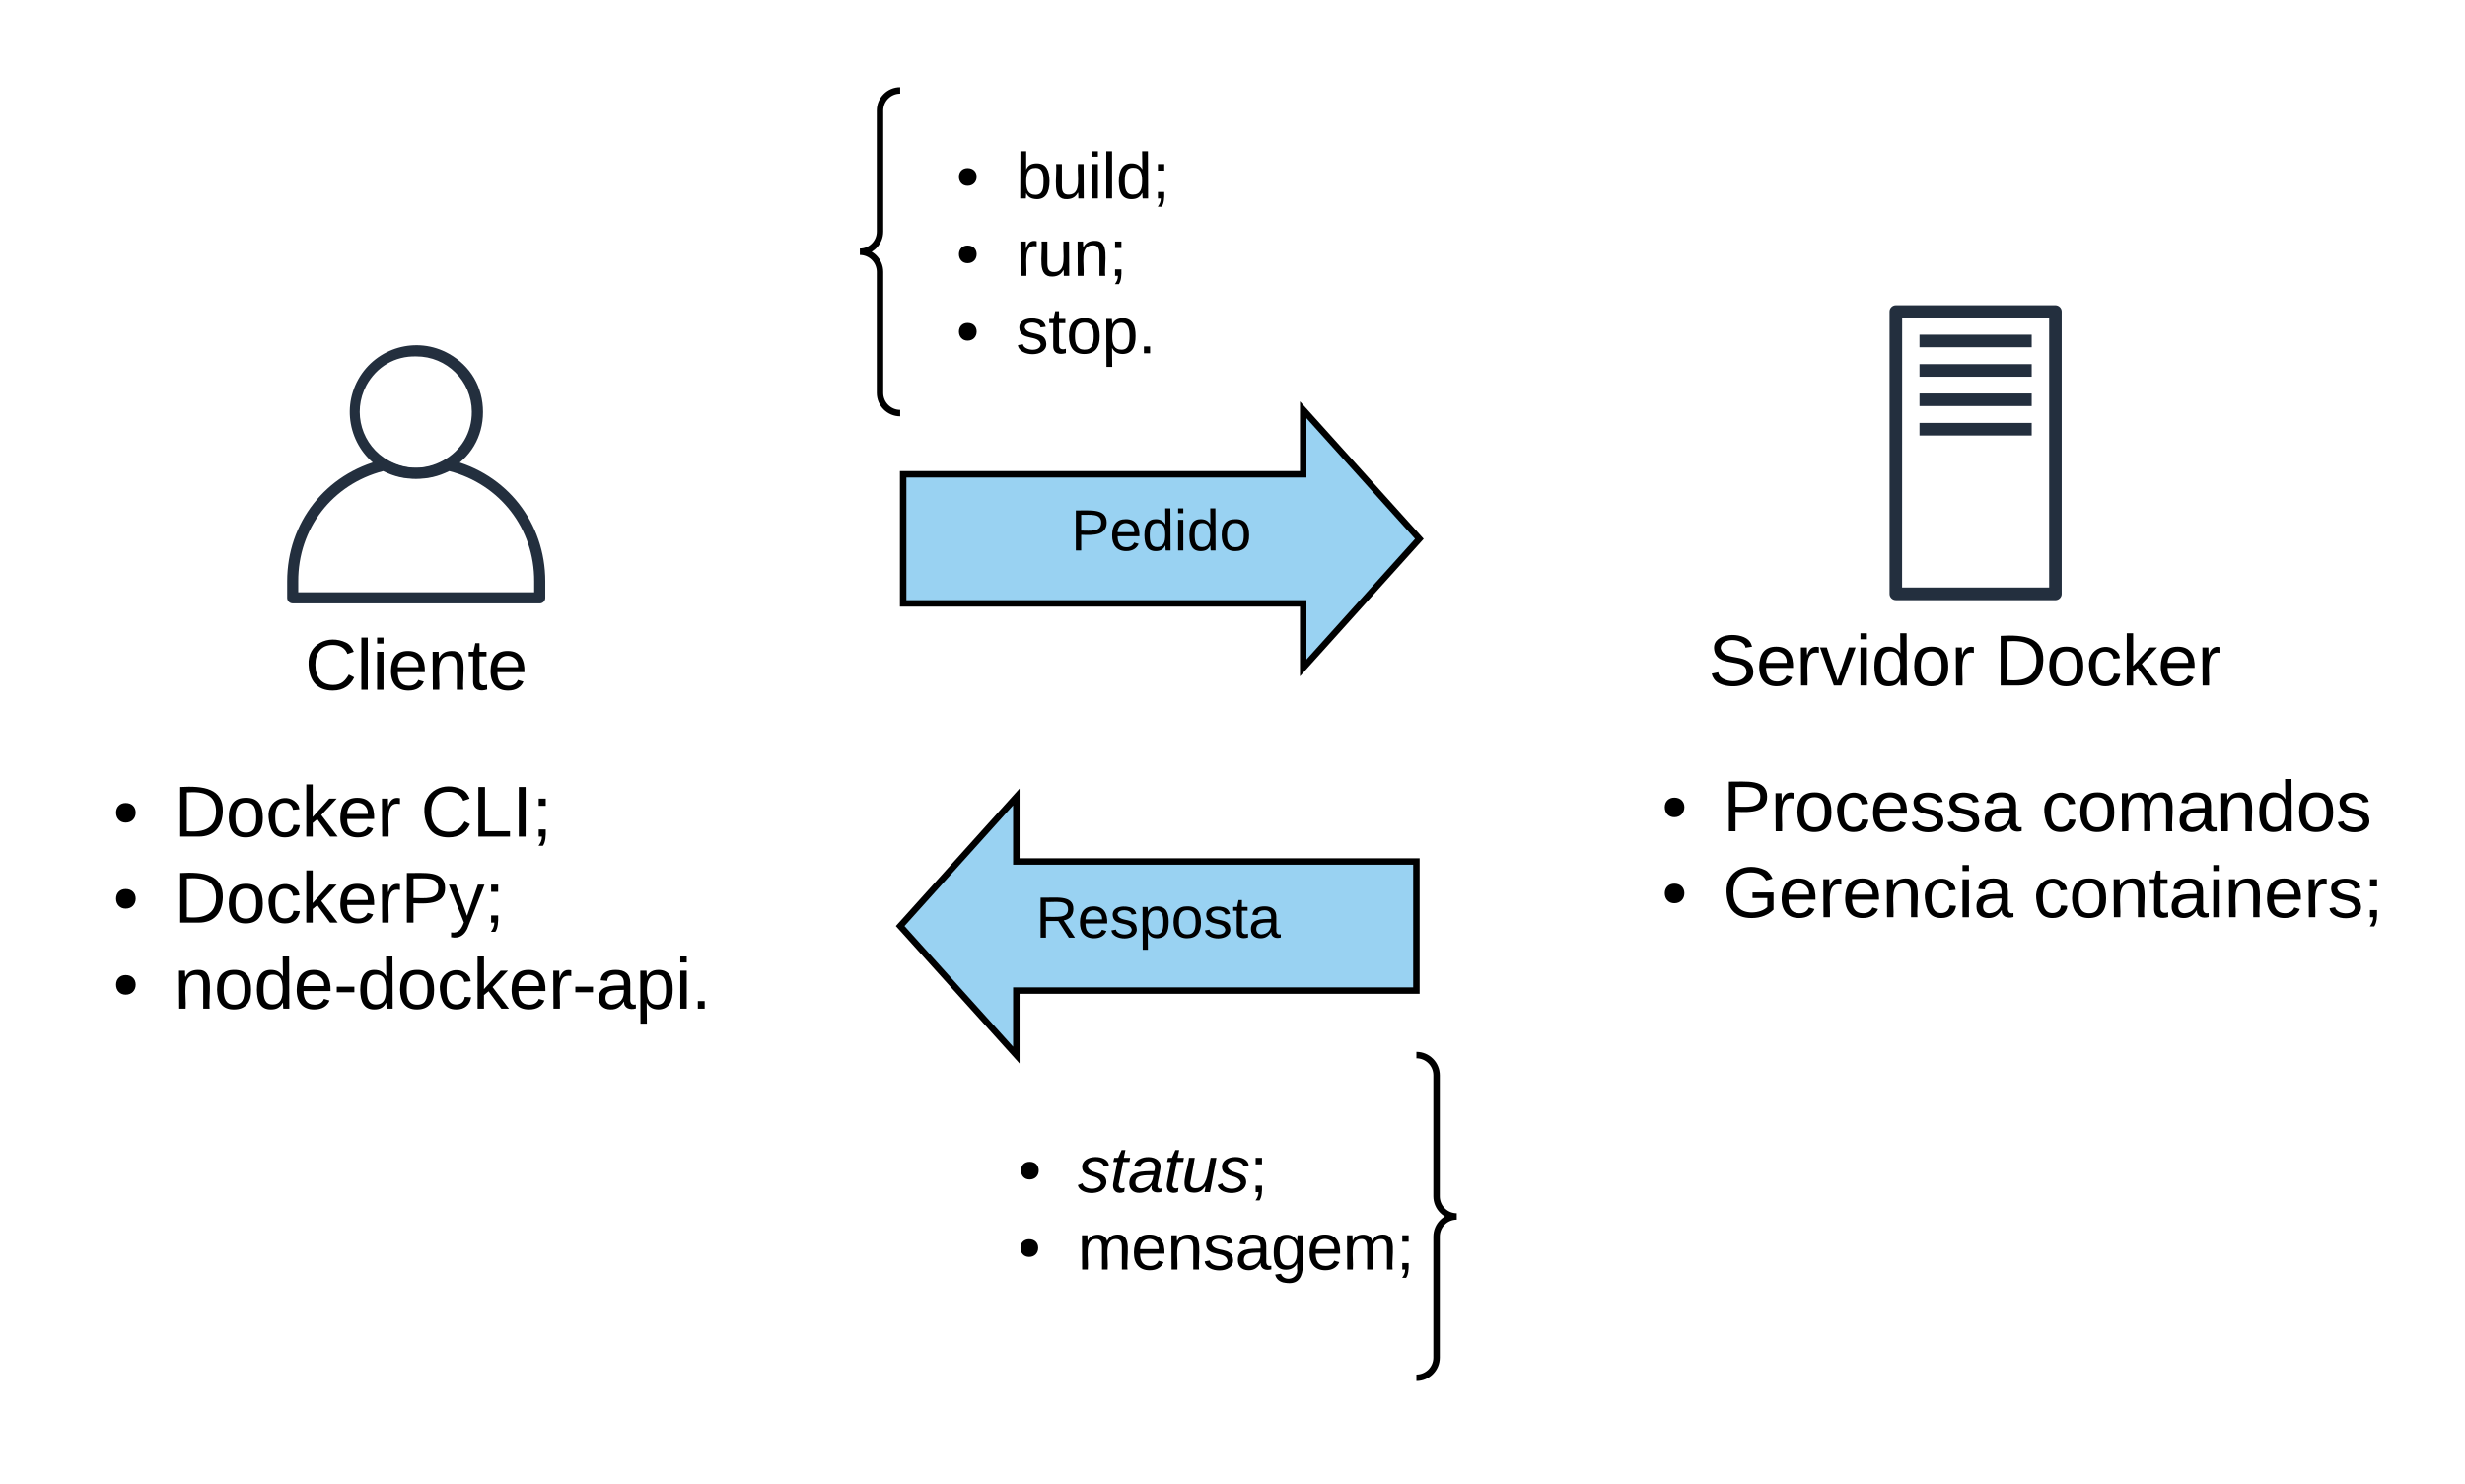 <svg xmlns="http://www.w3.org/2000/svg" xmlns:xlink="http://www.w3.org/1999/xlink" xmlns:lucid="lucid" width="764" height="460"><g transform="translate(-341 -213)" lucid:page-tab-id="0_0"><path d="M508.32 400h-76.64c-.88 0-1.68-.76-1.68-1.7v-5.12c0-18.18 11.92-33.43 29.52-37.7.48-.1.88-.05 1.28.17 5.92 3.2 12.48 3.2 18.4 0 .4-.22.8-.26 1.2-.17 17.68 4.27 29.6 19.52 29.6 37.7v5.13c0 .94-.8 1.7-1.68 1.7zm-74.88-3.43h73.12v-3.4c.08-16.35-10.56-30.07-26.32-34.17-3.36 1.65-6.48 2.4-10.24 2.4s-6.88-.7-10.24-2.4c-15.76 4.1-26.4 17.82-26.32 34.18z" stroke="#fff" stroke-opacity="0" fill="#232f3e"/><path d="M470 361.3c-3.67 0-6.8-.78-10.03-2.56-9.95-5.58-13.5-18.2-7.93-28.17 5.58-9.95 18.17-13.5 28.1-7.93 6.72 3.76 10.56 10.33 10.56 18.05 0 7.76-3.93 14.36-10.74 18.04-3.22 1.73-6.32 2.56-9.95 2.56zm0-37.83c-6.6-.17-12.26 3.18-15.44 8.96-4.5 8.4-1.4 18.8 6.94 23.34 5.4 2.93 11.36 2.93 16.77 0 5.7-3.1 9-8.68 8.96-15.2-.04-9.5-7.76-17.14-17.22-17.1z" stroke="#fff" stroke-opacity="0" fill="#232f3e"/><use xlink:href="#a" transform="matrix(1,0,0,1,400,409) translate(35.525 17.778)"/><path d="M360 420h220v148.12H360z" stroke="#000" stroke-opacity="0" stroke-width="2" fill="#fff" fill-opacity="0"/><use xlink:href="#b" transform="matrix(1,0,0,1,365,425) translate(11.111 47.278)"/><use xlink:href="#c" transform="matrix(1,0,0,1,365,425) translate(30 47.278)"/><use xlink:href="#d" transform="matrix(1,0,0,1,365,425) translate(106.42 47.278)"/><use xlink:href="#b" transform="matrix(1,0,0,1,365,425) translate(11.111 73.944)"/><use xlink:href="#e" transform="matrix(1,0,0,1,365,425) translate(30 73.944)"/><use xlink:href="#f" transform="matrix(1,0,0,1,365,425) translate(11.111 100.611)"/><use xlink:href="#g" transform="matrix(1,0,0,1,365,425) translate(30 100.611)"/><path d="M978.03 399h-49.4c-1.13 0-1.98-.9-1.98-1.92v-87.55c0-1 .85-1.92 1.97-1.92h49.4c1.13 0 1.98.92 1.98 1.93v87.55c0 1-.85 1.92-1.97 1.92zm-47.5-3.93h45.58v-83.53h-45.56z" stroke="#fff" stroke-opacity="0" fill="#232f3e"/><path d="M935.93 316.73h34.77v3.9h-34.77v-3.9zM935.93 325.85h34.77v3.9h-34.77v-3.9zM935.93 334.95h34.77v3.9h-34.77v-3.9zM935.93 344.07h34.77v3.9h-34.77v-3.9z" stroke="#fff" stroke-opacity="0" fill="#232f3e"/><path d="M620.92 360h124v-20l36 40-36 40v-20h-124z" stroke="#000" stroke-width="2" fill="#99d2f2"/><use xlink:href="#h" transform="matrix(1,0,0,1,625.925,345) translate(47.025 38.6)"/><path d="M780 520H656v20l-36-40 36-40v20h124z" stroke="#000" stroke-width="2" fill="#99d2f2"/><use xlink:href="#i" transform="matrix(1,-2.4492935982947064e-16,2.4492935982947064e-16,1,625,465) translate(37.025 38.6)"/><path d="M540 241.03h80v100h-80z" fill="none"/><path d="M620 341.03c-3.45 0-6.25-2.8-6.25-6.25v-37.5c0-3.45-2.8-6.25-6.25-6.25 3.45 0 6.25-2.8 6.25-6.25v-37.5c0-3.45 2.8-6.25 6.25-6.25" stroke="#000" stroke-width="2" fill="none"/><path d="M620.92 232h160v124.06h-160z" stroke="#000" stroke-opacity="0" stroke-width="2" fill="#fff" fill-opacity="0"/><use xlink:href="#j" transform="matrix(1,0,0,1,625.925,237) translate(11.5 37.5)"/><use xlink:href="#k" transform="matrix(1,0,0,1,625.925,237) translate(30 37.5)"/><use xlink:href="#j" transform="matrix(1,0,0,1,625.925,237) translate(11.5 61.5)"/><use xlink:href="#l" transform="matrix(1,0,0,1,625.925,237) translate(30 61.5)"/><use xlink:href="#m" transform="matrix(1,0,0,1,625.925,237) translate(11.5 85.5)"/><use xlink:href="#n" transform="matrix(1,0,0,1,625.925,237) translate(30 85.5)"/><g fill="none"><path d="M860 640h-80V540h80z"/><path d="M780 540c3.45 0 6.25 2.8 6.25 6.25v37.5c0 3.45 2.8 6.25 6.25 6.25-3.45 0-6.25 2.8-6.25 6.25v37.5c0 3.45-2.8 6.25-6.25 6.25" stroke="#000" stroke-width="2"/></g><path d="M640 527.97h160v124.06H640z" stroke="#000" stroke-opacity="0" stroke-width="2" fill="#fff" fill-opacity="0"/><g><use xlink:href="#o" transform="matrix(1,0,0,1,645,532.97) translate(11.5 49.5)"/><use xlink:href="#p" transform="matrix(1,0,0,1,645,532.97) translate(30 49.5)"/><use xlink:href="#j" transform="matrix(1,0,0,1,645,532.97) translate(11.5 73.5)"/><use xlink:href="#q" transform="matrix(1,0,0,1,645,532.97) translate(30 73.5)"/></g><path d="M840 405h266.65v148.12H840z" stroke="#000" stroke-opacity="0" stroke-width="2" fill="#fff" fill-opacity="0"/><g><use xlink:href="#b" transform="matrix(1,0,0,1,845,410) translate(11.111 60.611)"/><use xlink:href="#r" transform="matrix(1,0,0,1,845,410) translate(30 60.611)"/><use xlink:href="#s" transform="matrix(1,0,0,1,845,410) translate(128.704 60.611)"/><use xlink:href="#b" transform="matrix(1,0,0,1,845,410) translate(11.111 87.278)"/><use xlink:href="#t" transform="matrix(1,0,0,1,845,410) translate(30 87.278)"/><use xlink:href="#u" transform="matrix(1,0,0,1,845,410) translate(126.173 87.278)"/></g><path d="M830 391h240v60H830z" stroke="#000" stroke-opacity="0" stroke-width="2" fill="#fff" fill-opacity="0"/><g><use xlink:href="#v" transform="matrix(1,0,0,1,835,396) translate(35.525 29.444)"/><use xlink:href="#w" transform="matrix(1,0,0,1,835,396) translate(124.228 29.444)"/></g><defs><path d="M212-179c-10-28-35-45-73-45-59 0-87 40-87 99 0 60 29 101 89 101 43 0 62-24 78-52l27 14C228-24 195 4 139 4 59 4 22-46 18-125c-6-104 99-153 187-111 19 9 31 26 39 46" id="x"/><path d="M24 0v-261h32V0H24" id="y"/><path d="M24-231v-30h32v30H24zM24 0v-190h32V0H24" id="z"/><path d="M100-194c63 0 86 42 84 106H49c0 40 14 67 53 68 26 1 43-12 49-29l28 8c-11 28-37 45-77 45C44 4 14-33 15-96c1-61 26-98 85-98zm52 81c6-60-76-77-97-28-3 7-6 17-6 28h103" id="A"/><path d="M117-194c89-4 53 116 60 194h-32v-121c0-31-8-49-39-48C34-167 62-67 57 0H25l-1-190h30c1 10-1 24 2 32 11-22 29-35 61-36" id="B"/><path d="M59-47c-2 24 18 29 38 22v24C64 9 27 4 27-40v-127H5v-23h24l9-43h21v43h35v23H59v120" id="C"/><g id="a"><use transform="matrix(0.062,0,0,0.062,0,0)" xlink:href="#x"/><use transform="matrix(0.062,0,0,0.062,15.988,0)" xlink:href="#y"/><use transform="matrix(0.062,0,0,0.062,20.864,0)" xlink:href="#z"/><use transform="matrix(0.062,0,0,0.062,25.741,0)" xlink:href="#A"/><use transform="matrix(0.062,0,0,0.062,38.086,0)" xlink:href="#B"/><use transform="matrix(0.062,0,0,0.062,50.432,0)" xlink:href="#C"/><use transform="matrix(0.062,0,0,0.062,56.605,0)" xlink:href="#A"/></g><path d="M62-168c30 0 50 19 50 48S92-70 62-70c-29 0-48-21-48-50s20-48 48-48" id="D"/><use transform="matrix(0.062,0,0,0.062,0,0)" xlink:href="#D" id="b"/><path d="M30-248c118-7 216 8 213 122C240-48 200 0 122 0H30v-248zM63-27c89 8 146-16 146-99s-60-101-146-95v194" id="E"/><path d="M100-194c62-1 85 37 85 99 1 63-27 99-86 99S16-35 15-95c0-66 28-99 85-99zM99-20c44 1 53-31 53-75 0-43-8-75-51-75s-53 32-53 75 10 74 51 75" id="F"/><path d="M96-169c-40 0-48 33-48 73s9 75 48 75c24 0 41-14 43-38l32 2c-6 37-31 61-74 61-59 0-76-41-82-99-10-93 101-131 147-64 4 7 5 14 7 22l-32 3c-4-21-16-35-41-35" id="G"/><path d="M143 0L79-87 56-68V0H24v-261h32v163l83-92h37l-77 82L181 0h-38" id="H"/><path d="M114-163C36-179 61-72 57 0H25l-1-190h30c1 12-1 29 2 39 6-27 23-49 58-41v29" id="I"/><g id="c"><use transform="matrix(0.062,0,0,0.062,0,0)" xlink:href="#E"/><use transform="matrix(0.062,0,0,0.062,15.988,0)" xlink:href="#F"/><use transform="matrix(0.062,0,0,0.062,28.333,0)" xlink:href="#G"/><use transform="matrix(0.062,0,0,0.062,39.444,0)" xlink:href="#H"/><use transform="matrix(0.062,0,0,0.062,50.556,0)" xlink:href="#A"/><use transform="matrix(0.062,0,0,0.062,62.901,0)" xlink:href="#I"/></g><path d="M30 0v-248h33v221h125V0H30" id="J"/><path d="M33 0v-248h34V0H33" id="K"/><path d="M68-36c1 33-1 63-14 82H32c9-13 17-26 17-46H33v-36h35zM33-154v-36h35v36H33" id="L"/><g id="d"><use transform="matrix(0.062,0,0,0.062,0,0)" xlink:href="#x"/><use transform="matrix(0.062,0,0,0.062,15.988,0)" xlink:href="#J"/><use transform="matrix(0.062,0,0,0.062,28.333,0)" xlink:href="#K"/><use transform="matrix(0.062,0,0,0.062,34.506,0)" xlink:href="#L"/></g><path d="M30-248c87 1 191-15 191 75 0 78-77 80-158 76V0H30v-248zm33 125c57 0 124 11 124-50 0-59-68-47-124-48v98" id="M"/><path d="M179-190L93 31C79 59 56 82 12 73V49c39 6 53-20 64-50L1-190h34L92-34l54-156h33" id="N"/><g id="e"><use transform="matrix(0.062,0,0,0.062,0,0)" xlink:href="#E"/><use transform="matrix(0.062,0,0,0.062,15.988,0)" xlink:href="#F"/><use transform="matrix(0.062,0,0,0.062,28.333,0)" xlink:href="#G"/><use transform="matrix(0.062,0,0,0.062,39.444,0)" xlink:href="#H"/><use transform="matrix(0.062,0,0,0.062,50.556,0)" xlink:href="#A"/><use transform="matrix(0.062,0,0,0.062,62.901,0)" xlink:href="#I"/><use transform="matrix(0.062,0,0,0.062,70.247,0)" xlink:href="#M"/><use transform="matrix(0.062,0,0,0.062,85.062,0)" xlink:href="#N"/><use transform="matrix(0.062,0,0,0.062,96.173,0)" xlink:href="#L"/></g><use transform="matrix(0.062,0,0,0.062,0,0)" xlink:href="#D" id="f"/><path d="M85-194c31 0 48 13 60 33l-1-100h32l1 261h-30c-2-10 0-23-3-31C134-8 116 4 85 4 32 4 16-35 15-94c0-66 23-100 70-100zm9 24c-40 0-46 34-46 75 0 40 6 74 45 74 42 0 51-32 51-76 0-42-9-74-50-73" id="O"/><path d="M16-82v-28h88v28H16" id="P"/><path d="M141-36C126-15 110 5 73 4 37 3 15-17 15-53c-1-64 63-63 125-63 3-35-9-54-41-54-24 1-41 7-42 31l-33-3c5-37 33-52 76-52 45 0 72 20 72 64v82c-1 20 7 32 28 27v20c-31 9-61-2-59-35zM48-53c0 20 12 33 32 33 41-3 63-29 60-74-43 2-92-5-92 41" id="Q"/><path d="M115-194c55 1 70 41 70 98S169 2 115 4C84 4 66-9 55-30l1 105H24l-1-265h31l2 30c10-21 28-34 59-34zm-8 174c40 0 45-34 45-75s-6-73-45-74c-42 0-51 32-51 76 0 43 10 73 51 73" id="R"/><path d="M33 0v-38h34V0H33" id="S"/><g id="g"><use transform="matrix(0.062,0,0,0.062,0,0)" xlink:href="#B"/><use transform="matrix(0.062,0,0,0.062,12.346,0)" xlink:href="#F"/><use transform="matrix(0.062,0,0,0.062,24.691,0)" xlink:href="#O"/><use transform="matrix(0.062,0,0,0.062,37.037,0)" xlink:href="#A"/><use transform="matrix(0.062,0,0,0.062,49.383,0)" xlink:href="#P"/><use transform="matrix(0.062,0,0,0.062,56.728,0)" xlink:href="#O"/><use transform="matrix(0.062,0,0,0.062,69.074,0)" xlink:href="#F"/><use transform="matrix(0.062,0,0,0.062,81.42,0)" xlink:href="#G"/><use transform="matrix(0.062,0,0,0.062,92.531,0)" xlink:href="#H"/><use transform="matrix(0.062,0,0,0.062,103.642,0)" xlink:href="#A"/><use transform="matrix(0.062,0,0,0.062,115.988,0)" xlink:href="#I"/><use transform="matrix(0.062,0,0,0.062,123.333,0)" xlink:href="#P"/><use transform="matrix(0.062,0,0,0.062,130.679,0)" xlink:href="#Q"/><use transform="matrix(0.062,0,0,0.062,143.025,0)" xlink:href="#R"/><use transform="matrix(0.062,0,0,0.062,155.37,0)" xlink:href="#z"/><use transform="matrix(0.062,0,0,0.062,160.247,0)" xlink:href="#S"/></g><g id="h"><use transform="matrix(0.05,0,0,0.05,0,0)" xlink:href="#M"/><use transform="matrix(0.05,0,0,0.05,12,0)" xlink:href="#A"/><use transform="matrix(0.05,0,0,0.05,22,0)" xlink:href="#O"/><use transform="matrix(0.05,0,0,0.05,32,0)" xlink:href="#z"/><use transform="matrix(0.05,0,0,0.05,35.95,0)" xlink:href="#O"/><use transform="matrix(0.05,0,0,0.05,45.95,0)" xlink:href="#F"/></g><path d="M233-177c-1 41-23 64-60 70L243 0h-38l-65-103H63V0H30v-248c88 3 205-21 203 71zM63-129c60-2 137 13 137-47 0-61-80-42-137-45v92" id="T"/><path d="M135-143c-3-34-86-38-87 0 15 53 115 12 119 90S17 21 10-45l28-5c4 36 97 45 98 0-10-56-113-15-118-90-4-57 82-63 122-42 12 7 21 19 24 35" id="U"/><g id="i"><use transform="matrix(0.05,0,0,0.05,0,0)" xlink:href="#T"/><use transform="matrix(0.05,0,0,0.05,12.95,0)" xlink:href="#A"/><use transform="matrix(0.05,0,0,0.05,22.95,0)" xlink:href="#U"/><use transform="matrix(0.05,0,0,0.05,31.95,0)" xlink:href="#R"/><use transform="matrix(0.05,0,0,0.05,41.95,0)" xlink:href="#F"/><use transform="matrix(0.05,0,0,0.05,51.95,0)" xlink:href="#U"/><use transform="matrix(0.05,0,0,0.05,60.95,0)" xlink:href="#C"/><use transform="matrix(0.05,0,0,0.05,65.95,0)" xlink:href="#Q"/></g><use transform="matrix(0.056,0,0,0.056,0,0)" xlink:href="#D" id="j"/><path d="M115-194c53 0 69 39 70 98 0 66-23 100-70 100C84 3 66-7 56-30L54 0H23l1-261h32v101c10-23 28-34 59-34zm-8 174c40 0 45-34 45-75 0-40-5-75-45-74-42 0-51 32-51 76 0 43 10 73 51 73" id="V"/><path d="M84 4C-5 8 30-112 23-190h32v120c0 31 7 50 39 49 72-2 45-101 50-169h31l1 190h-30c-1-10 1-25-2-33-11 22-28 36-60 37" id="W"/><g id="k"><use transform="matrix(0.056,0,0,0.056,0,0)" xlink:href="#V"/><use transform="matrix(0.056,0,0,0.056,11.111,0)" xlink:href="#W"/><use transform="matrix(0.056,0,0,0.056,22.222,0)" xlink:href="#z"/><use transform="matrix(0.056,0,0,0.056,26.611,0)" xlink:href="#y"/><use transform="matrix(0.056,0,0,0.056,31,0)" xlink:href="#O"/><use transform="matrix(0.056,0,0,0.056,42.111,0)" xlink:href="#L"/></g><g id="l"><use transform="matrix(0.056,0,0,0.056,0,0)" xlink:href="#I"/><use transform="matrix(0.056,0,0,0.056,6.611,0)" xlink:href="#W"/><use transform="matrix(0.056,0,0,0.056,17.722,0)" xlink:href="#B"/><use transform="matrix(0.056,0,0,0.056,28.833,0)" xlink:href="#L"/></g><use transform="matrix(0.056,0,0,0.056,0,0)" xlink:href="#D" id="m"/><g id="n"><use transform="matrix(0.056,0,0,0.056,0,0)" xlink:href="#U"/><use transform="matrix(0.056,0,0,0.056,10,0)" xlink:href="#C"/><use transform="matrix(0.056,0,0,0.056,15.556,0)" xlink:href="#F"/><use transform="matrix(0.056,0,0,0.056,26.667,0)" xlink:href="#R"/><use transform="matrix(0.056,0,0,0.056,37.778,0)" xlink:href="#S"/></g><path d="M65-168c29 0 50 18 50 48S94-70 65-70c-30 0-48-21-48-50s19-48 48-48" id="X"/><use transform="matrix(0.056,0,0,0.056,0,0)" xlink:href="#X" id="o"/><path d="M55-144c13 50 104 24 104 88C159 21 15 23 1-39l26-10c6 40 102 42 102-4-13-50-104-23-104-87 0-71 143-71 148-8l-29 4c-5-35-85-37-89 0" id="Y"/><path d="M51-54c-9 22 5 41 31 30L79-1C43 14 10-4 19-52l22-115H19l5-23h22l19-43h21l-9 43h35l-4 23H73" id="Z"/><path d="M165-48c-4 18 1 34 23 27l-3 20c-29 8-62 0-52-35h-2C116-14 99 4 63 4 30 4 8-16 8-49c0-68 71-67 138-67 10-26 0-56-31-54-26 1-42 9-47 31l-32-5c8-67 160-71 144 15-5 28-9 54-15 81zM42-50c3 52 80 24 89-6 7-12 7-24 11-38-47 1-103-4-100 44" id="aa"/><path d="M67 3c-93-2-31-127-26-193h32L48-50c-3 39 53 32 70 12 30-34 30-101 43-152h32L157 0h-30c1-10 6-24 4-33-14 20-29 37-64 36" id="ab"/><g id="p"><use transform="matrix(0.056,0,0,0.056,0,0)" xlink:href="#Y"/><use transform="matrix(0.056,0,0,0.056,10,0)" xlink:href="#Z"/><use transform="matrix(0.056,0,0,0.056,15.556,0)" xlink:href="#aa"/><use transform="matrix(0.056,0,0,0.056,26.667,0)" xlink:href="#Z"/><use transform="matrix(0.056,0,0,0.056,32.222,0)" xlink:href="#ab"/><use transform="matrix(0.056,0,0,0.056,43.333,0)" xlink:href="#Y"/><use transform="matrix(0.056,0,0,0.056,53.333,0)" xlink:href="#L"/></g><path d="M210-169c-67 3-38 105-44 169h-31v-121c0-29-5-50-35-48C34-165 62-65 56 0H25l-1-190h30c1 10-1 24 2 32 10-44 99-50 107 0 11-21 27-35 58-36 85-2 47 119 55 194h-31v-121c0-29-5-49-35-48" id="ac"/><path d="M177-190C167-65 218 103 67 71c-23-6-38-20-44-43l32-5c15 47 100 32 89-28v-30C133-14 115 1 83 1 29 1 15-40 15-95c0-56 16-97 71-98 29-1 48 16 59 35 1-10 0-23 2-32h30zM94-22c36 0 50-32 50-73 0-42-14-75-50-75-39 0-46 34-46 75s6 73 46 73" id="ad"/><g id="q"><use transform="matrix(0.056,0,0,0.056,0,0)" xlink:href="#ac"/><use transform="matrix(0.056,0,0,0.056,16.611,0)" xlink:href="#A"/><use transform="matrix(0.056,0,0,0.056,27.722,0)" xlink:href="#B"/><use transform="matrix(0.056,0,0,0.056,38.833,0)" xlink:href="#U"/><use transform="matrix(0.056,0,0,0.056,48.833,0)" xlink:href="#Q"/><use transform="matrix(0.056,0,0,0.056,59.944,0)" xlink:href="#ad"/><use transform="matrix(0.056,0,0,0.056,71.056,0)" xlink:href="#A"/><use transform="matrix(0.056,0,0,0.056,82.167,0)" xlink:href="#ac"/><use transform="matrix(0.056,0,0,0.056,98.778,0)" xlink:href="#L"/></g><g id="r"><use transform="matrix(0.062,0,0,0.062,0,0)" xlink:href="#M"/><use transform="matrix(0.062,0,0,0.062,14.815,0)" xlink:href="#I"/><use transform="matrix(0.062,0,0,0.062,22.16,0)" xlink:href="#F"/><use transform="matrix(0.062,0,0,0.062,34.506,0)" xlink:href="#G"/><use transform="matrix(0.062,0,0,0.062,45.617,0)" xlink:href="#A"/><use transform="matrix(0.062,0,0,0.062,57.963,0)" xlink:href="#U"/><use transform="matrix(0.062,0,0,0.062,69.074,0)" xlink:href="#U"/><use transform="matrix(0.062,0,0,0.062,80.185,0)" xlink:href="#Q"/></g><g id="s"><use transform="matrix(0.062,0,0,0.062,0,0)" xlink:href="#G"/><use transform="matrix(0.062,0,0,0.062,11.111,0)" xlink:href="#F"/><use transform="matrix(0.062,0,0,0.062,23.457,0)" xlink:href="#ac"/><use transform="matrix(0.062,0,0,0.062,41.914,0)" xlink:href="#Q"/><use transform="matrix(0.062,0,0,0.062,54.259,0)" xlink:href="#B"/><use transform="matrix(0.062,0,0,0.062,66.605,0)" xlink:href="#O"/><use transform="matrix(0.062,0,0,0.062,78.951,0)" xlink:href="#F"/><use transform="matrix(0.062,0,0,0.062,91.296,0)" xlink:href="#U"/></g><path d="M143 4C61 4 22-44 18-125c-5-107 100-154 193-111 17 8 29 25 37 43l-32 9c-13-25-37-40-76-40-61 0-88 39-88 99 0 61 29 100 91 101 35 0 62-11 79-27v-45h-74v-28h105v86C228-13 192 4 143 4" id="ae"/><g id="t"><use transform="matrix(0.062,0,0,0.062,0,0)" xlink:href="#ae"/><use transform="matrix(0.062,0,0,0.062,17.284,0)" xlink:href="#A"/><use transform="matrix(0.062,0,0,0.062,29.63,0)" xlink:href="#I"/><use transform="matrix(0.062,0,0,0.062,36.975,0)" xlink:href="#A"/><use transform="matrix(0.062,0,0,0.062,49.321,0)" xlink:href="#B"/><use transform="matrix(0.062,0,0,0.062,61.667,0)" xlink:href="#G"/><use transform="matrix(0.062,0,0,0.062,72.778,0)" xlink:href="#z"/><use transform="matrix(0.062,0,0,0.062,77.654,0)" xlink:href="#Q"/></g><g id="u"><use transform="matrix(0.062,0,0,0.062,0,0)" xlink:href="#G"/><use transform="matrix(0.062,0,0,0.062,11.111,0)" xlink:href="#F"/><use transform="matrix(0.062,0,0,0.062,23.457,0)" xlink:href="#B"/><use transform="matrix(0.062,0,0,0.062,35.802,0)" xlink:href="#C"/><use transform="matrix(0.062,0,0,0.062,41.975,0)" xlink:href="#Q"/><use transform="matrix(0.062,0,0,0.062,54.321,0)" xlink:href="#z"/><use transform="matrix(0.062,0,0,0.062,59.198,0)" xlink:href="#B"/><use transform="matrix(0.062,0,0,0.062,71.543,0)" xlink:href="#A"/><use transform="matrix(0.062,0,0,0.062,83.889,0)" xlink:href="#I"/><use transform="matrix(0.062,0,0,0.062,91.235,0)" xlink:href="#U"/><use transform="matrix(0.062,0,0,0.062,102.346,0)" xlink:href="#L"/></g><path d="M185-189c-5-48-123-54-124 2 14 75 158 14 163 119 3 78-121 87-175 55-17-10-28-26-33-46l33-7c5 56 141 63 141-1 0-78-155-14-162-118-5-82 145-84 179-34 5 7 8 16 11 25" id="af"/><path d="M108 0H70L1-190h34L89-25l56-165h34" id="ag"/><g id="v"><use transform="matrix(0.062,0,0,0.062,0,0)" xlink:href="#af"/><use transform="matrix(0.062,0,0,0.062,14.815,0)" xlink:href="#A"/><use transform="matrix(0.062,0,0,0.062,27.16,0)" xlink:href="#I"/><use transform="matrix(0.062,0,0,0.062,34.506,0)" xlink:href="#ag"/><use transform="matrix(0.062,0,0,0.062,45.617,0)" xlink:href="#z"/><use transform="matrix(0.062,0,0,0.062,50.494,0)" xlink:href="#O"/><use transform="matrix(0.062,0,0,0.062,62.84,0)" xlink:href="#F"/><use transform="matrix(0.062,0,0,0.062,75.185,0)" xlink:href="#I"/></g><g id="w"><use transform="matrix(0.062,0,0,0.062,0,0)" xlink:href="#E"/><use transform="matrix(0.062,0,0,0.062,15.988,0)" xlink:href="#F"/><use transform="matrix(0.062,0,0,0.062,28.333,0)" xlink:href="#G"/><use transform="matrix(0.062,0,0,0.062,39.444,0)" xlink:href="#H"/><use transform="matrix(0.062,0,0,0.062,50.556,0)" xlink:href="#A"/><use transform="matrix(0.062,0,0,0.062,62.901,0)" xlink:href="#I"/></g></defs></g></svg>